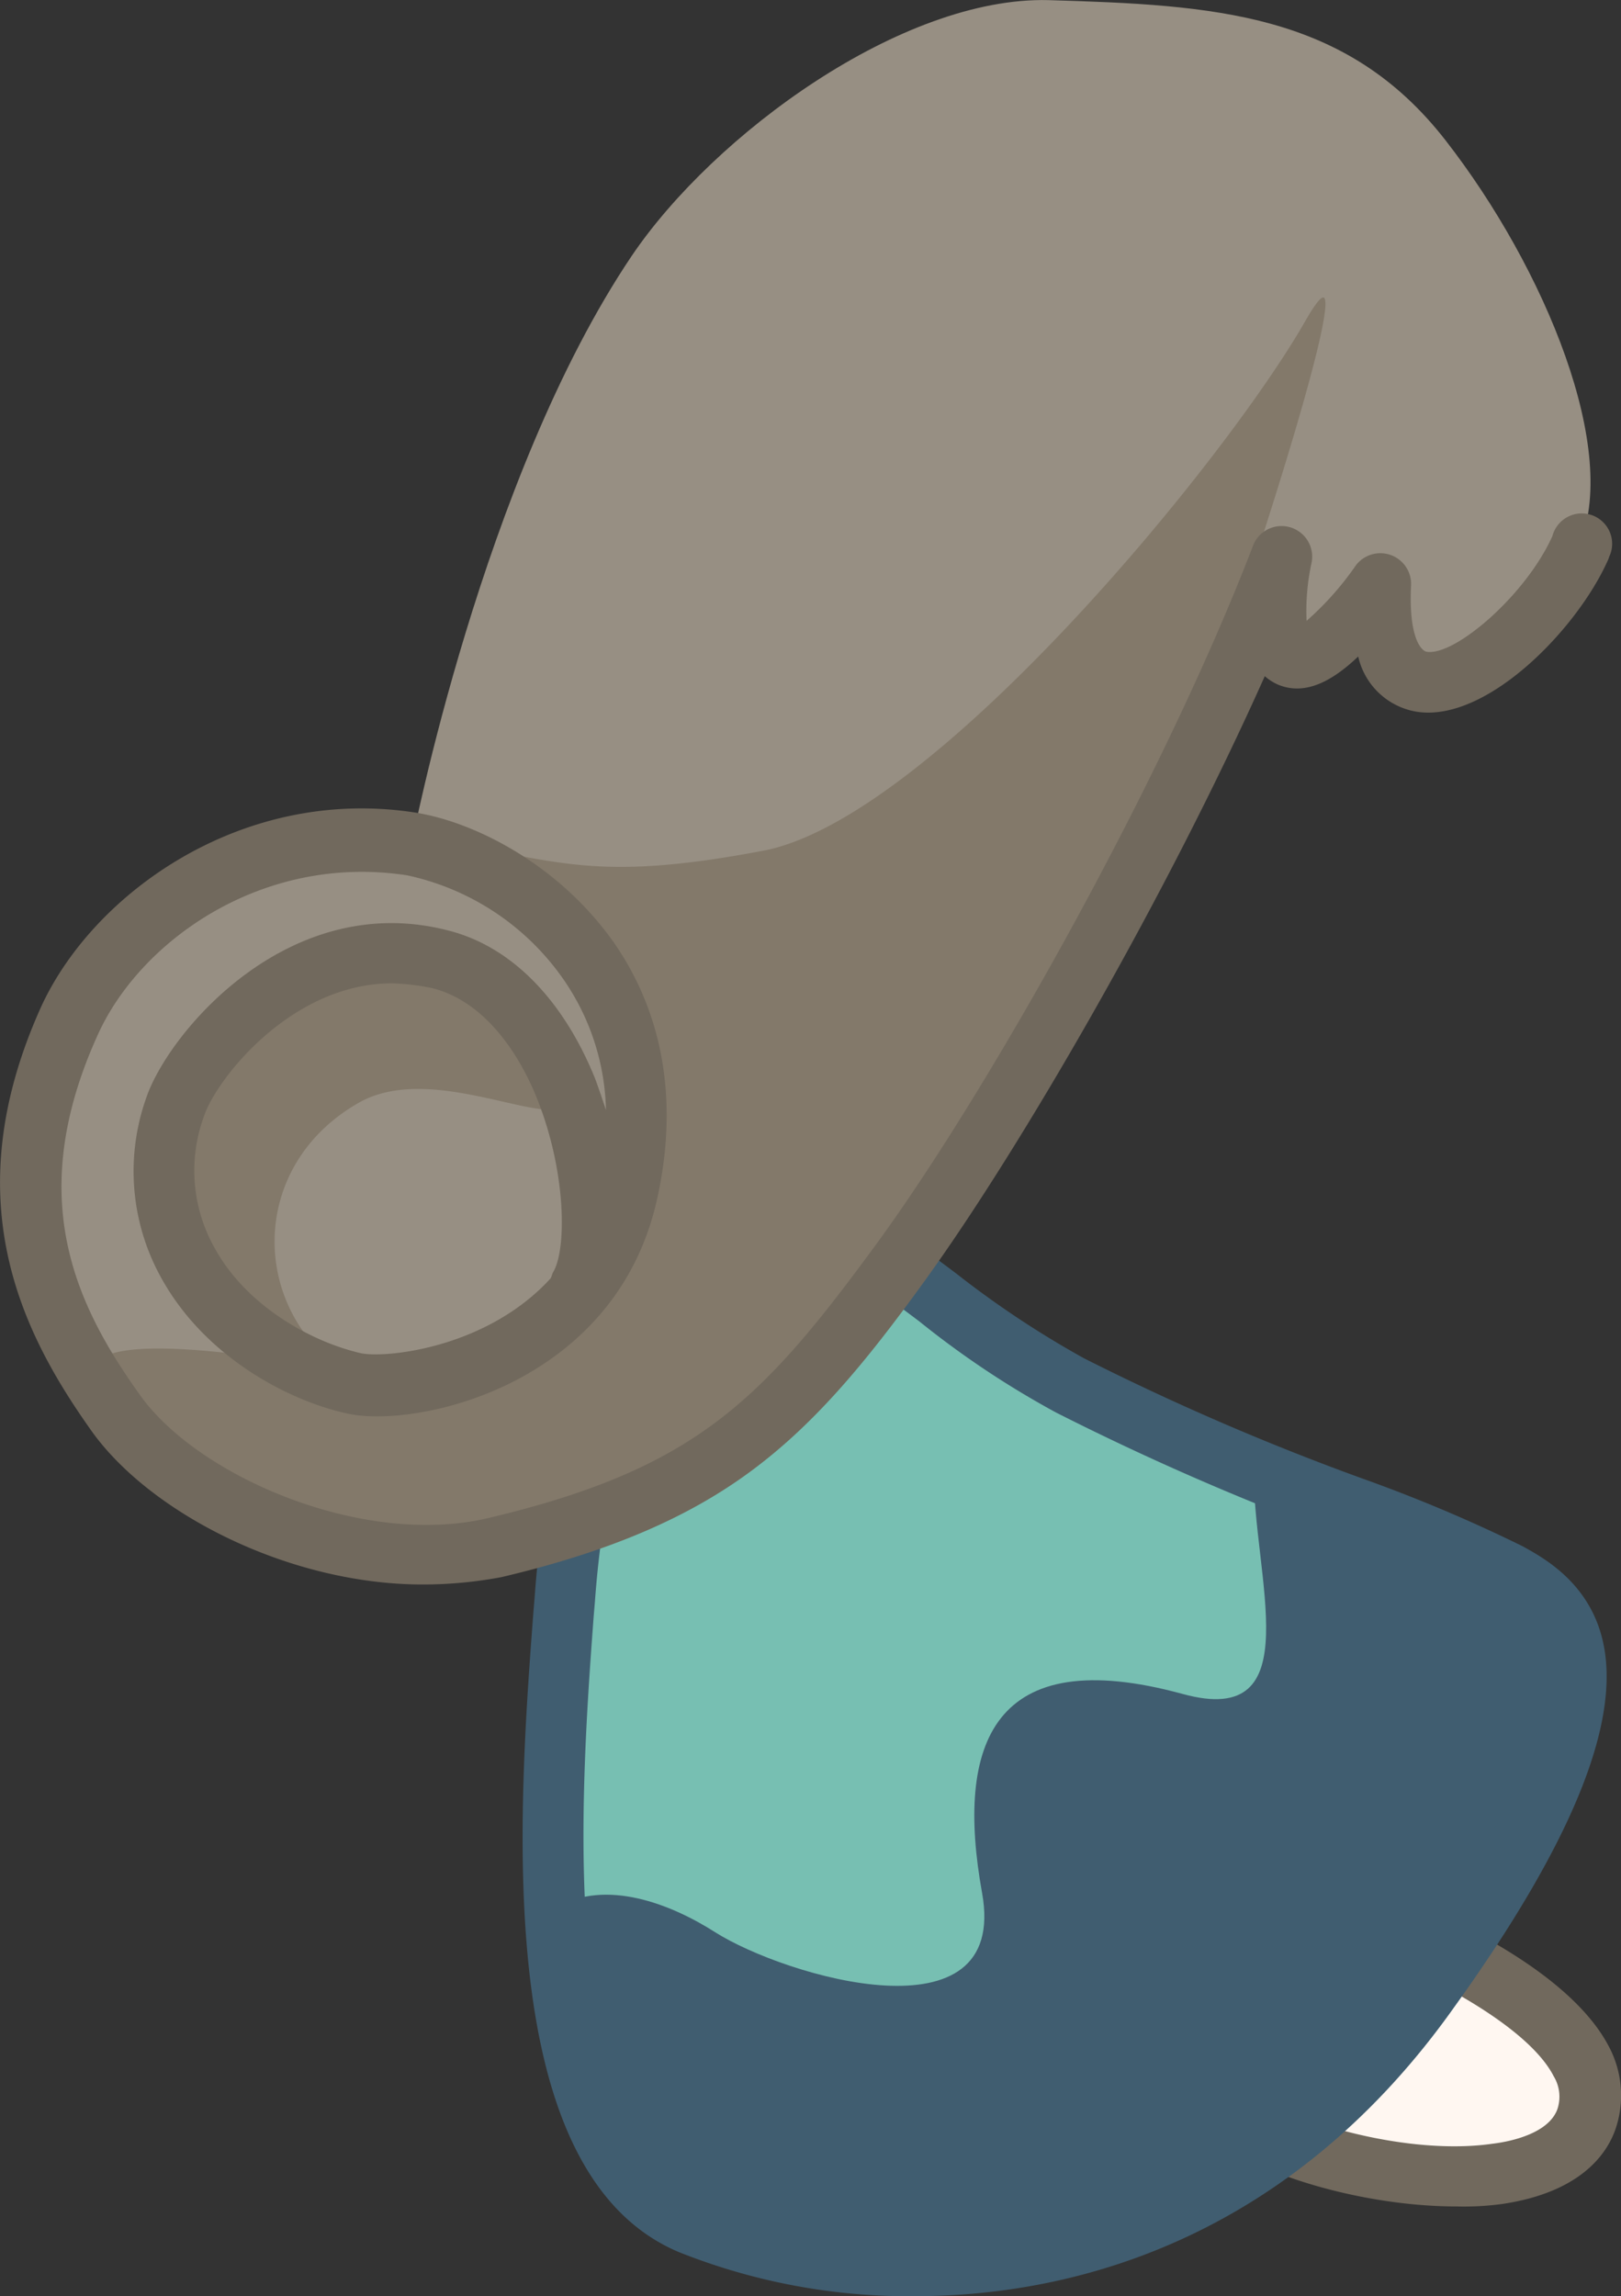 <svg xmlns="http://www.w3.org/2000/svg" width="131.88" height="186.81" viewBox="0 0 131.88 186.81"><rect x="0" y="0" width="131.88" height="186.81" fill="#333333" stroke="none"/><title>tamaFront</title><g id="ed6def2e-b178-4b02-89ee-707698c041c7" data-name="レイヤー 2"><g id="b8d84433-25e0-41ce-805c-ff7e0dd202cc" data-name="tamasan"><g id="be9bb6c2-94ac-4068-9d95-a57055ec92fc" data-name="Arm"><path d="M107.7,154.81c5.8,1.6,24.5,9.3,21.4,17.6s-26.3,3.9-30.8-2.2S101.9,153.31,107.7,154.81Z" fill="#fff7f1"/><path d="M118.5,179.51c-8.2,0-18.8-3.1-22.3-7.8-2.7-3.6-2.4-8.8.8-13.6,2.5-3.7,7-6.9,11.3-5.7,3.8,1,18.6,6.4,22.6,14.1a8.47,8.47,0,0,1,.5,6.8c-.8,2.2-3.1,5.1-9.2,6A23,23,0,0,1,118.5,179.51Zm-12-22.3c-1.6,0-3.8,1.5-5.3,3.8s-2.6,5.5-1,7.8c2.4,3.2,13.6,6.7,21.2,5.6,1.7-.2,4.6-.9,5.3-2.8a3.2,3.2,0,0,0-.3-2.7c-2.5-4.9-13.8-10.1-19.4-11.6h0a.75.75,0,0,0-.5-.1Z" fill="#71695d"/><path d="M61.2,100.21c-9.6,2.9-14.2,14.5-15.3,29.9s-3.6,45,10.2,50.8,41.7,6.8,60.1-19,11.3-31.2,6.4-33.8c-6.8-3.6-22.7-8.5-35.6-15.3C74.8,106.21,70.1,97.51,61.2,100.21Z" fill="#77bfb2"/><path d="M102,119.51c-.1,8.7,4.7,21.2-5.8,18.3-15.4-4.2-18.5,4-16.3,16.2s-16,6.8-21.7,3.2c-3.6-2.3-8.9-4.4-13-2,.6,11.5,3.1,22.3,10.9,25.6,13.8,5.8,41.7,6.8,60.1-19s11.3-31.2,6.4-33.8C118.5,125.81,110.5,122.91,102,119.51Z" fill="#405d70"/><path d="M74.4,186.81a50.37,50.37,0,0,1-19.2-3.6c-15.1-6.4-13.1-35-11.8-52.1l.1-1.2c1.3-18,7.2-29.1,17-32.1,6.9-2.1,11.7,1.6,17.3,5.8a78.11,78.11,0,0,0,10.4,6.9,207.1,207.1,0,0,0,22.7,9.8,123.46,123.46,0,0,1,13,5.5c1.6.9,5.4,2.9,6.5,7.7,1.5,6.5-2.4,16.3-12.1,29.8C105.4,181.51,88.4,186.81,74.4,186.81Zm-10-84.6a7.27,7.27,0,0,0-2.5.4h0c-9.7,2.9-12.7,16.7-13.5,27.7l-.1,1.2c-1.1,14.7-3,42.1,8.8,47.1s38.8,7.5,57.1-18.2c10.8-15.1,12.1-22.4,11.3-25.8-.5-2.2-1.9-3.3-4-4.4a126.8,126.8,0,0,0-12.4-5.2,216.88,216.88,0,0,1-23.2-10.1,73.91,73.91,0,0,1-11.1-7.4c-4.5-3.4-7.2-5.3-10.4-5.3Z" fill="#405d70"/></g><g id="a95f16b2-8ef5-4d0e-9c8b-514ac8018069" data-name="FrontHair"><path d="M128.4,44.51c-3.5,7.8-16.8,18.5-16.2,2.9-8,10.6-9.4,5.5-8-2.2C96.5,65,81.1,86.91,74.1,99.71c-9.2,16.9-19,24.5-36.8,26.9-10.3,1.3-22.4-4.2-27.9-11.8-4.8-6.8-7.2-18.9-2.2-30.7,3.7-8.7,16-16.7,26.3-15.5,0,0,5.7-29.7,17.9-47.8,6.7-9.9,22-21.1,33.9-20.8,13.5.4,24.2,1,32.3,11.4S131.9,36.81,128.4,44.51Z" fill="#978f83"/><path d="M107.7,24.21c-.2-.1-.7.5-1.5,1.9-6.5,11.4-30.4,40.5-44.1,43.1s-16.6.8-26-.7c14.3,5.4,19.4,21.6,13.7,30.7s-10.9,14.2-20.5,12.4c-.7-.1-1.6-.3-2.4-.4a4.51,4.51,0,0,0-1-1.4c-5.5-5.7-4.8-15.5,3.3-20.1s22.8,7.4,15-6c-3.5-5.9-5.4-5.9-13.9-6.2-6.8-.3-9.5,2.8-14.2,7.7S12.9,98,16.8,104a24.25,24.25,0,0,0,7.7,6.9c-8.2-1.3-17.4-2.2-17,1a17.48,17.48,0,0,0,1.8,2.9c5.5,7.7,17.7,13.2,27.9,11.8,17.8-2.4,27.5-9.9,36.8-26.8,5.2-9.6,15.1-24.1,23-39.1C104,40.51,108.7,24.81,107.7,24.21Z" fill="#83796a"/><path d="M34.4,128.91c-11,0-22.4-5.9-27.1-12.7-5.5-7.8-11-18.6-4-34.2,4.2-9.3,16.4-18.1,30.5-15.9,5,.8,11.9,4.4,16.3,10.8,4,5.9,5.1,13.1,3.3,20.9-3.5,15-19.6,18.4-25.1,17.2-4.7-1-11.5-4.5-15.1-10.9a17.85,17.85,0,0,1-1.3-14.8c1.8-5.3,11.6-17,24.6-13.6,5.1,1.3,9.3,5.6,11.9,12,.3.8.6,1.7.9,2.6A19.4,19.4,0,0,0,46,79.91a20.78,20.78,0,0,0-12.9-8.7c-11.8-1.8-21.8,5.4-25.2,13.1-5.9,13.1-1.8,21.8,3.5,29.2,4.7,6.6,18.1,12.4,28.3,10,16.9-4,22.3-9.6,31.6-22.3,9-12.3,23.2-37.5,30.6-56.7a2.49,2.49,0,0,1,4.8,1.3,18.3,18.3,0,0,0-.4,4.7,24.75,24.75,0,0,0,4-4.5,2.5,2.5,0,0,1,4.5,1.6c-.2,4,.7,5.2,1.2,5.4,2.2.5,8.1-4.5,10.3-9.4a2.47,2.47,0,1,1,4.7,1.5c-.1.2-.1.3-.2.5-2.6,5.8-10.3,13.6-16,12.2a5.85,5.85,0,0,1-4.3-4.4c-2.1,2-4.3,3.2-6.5,2.3a4.13,4.13,0,0,1-1.1-.7c-8,17.9-19.8,38.3-27.6,49.1-4.9,6.8-9,11.7-14.1,15.5s-11.5,6.6-20.4,8.7A34.66,34.66,0,0,1,34.4,128.91ZM31.9,80c-8.2,0-14.3,7.8-15.3,10.8a12.81,12.81,0,0,0,.9,10.8c2.6,4.7,7.9,7.6,11.9,8.5,2,.4,10.2-.4,15.4-6.1.1-.2.1-.3.2-.5,1.1-1.8,1.1-8.1-1.3-14.1-1.1-2.8-3.8-7.8-8.5-9A18.59,18.59,0,0,0,31.9,80Z" fill="#71695d"/></g></g></g></svg>
